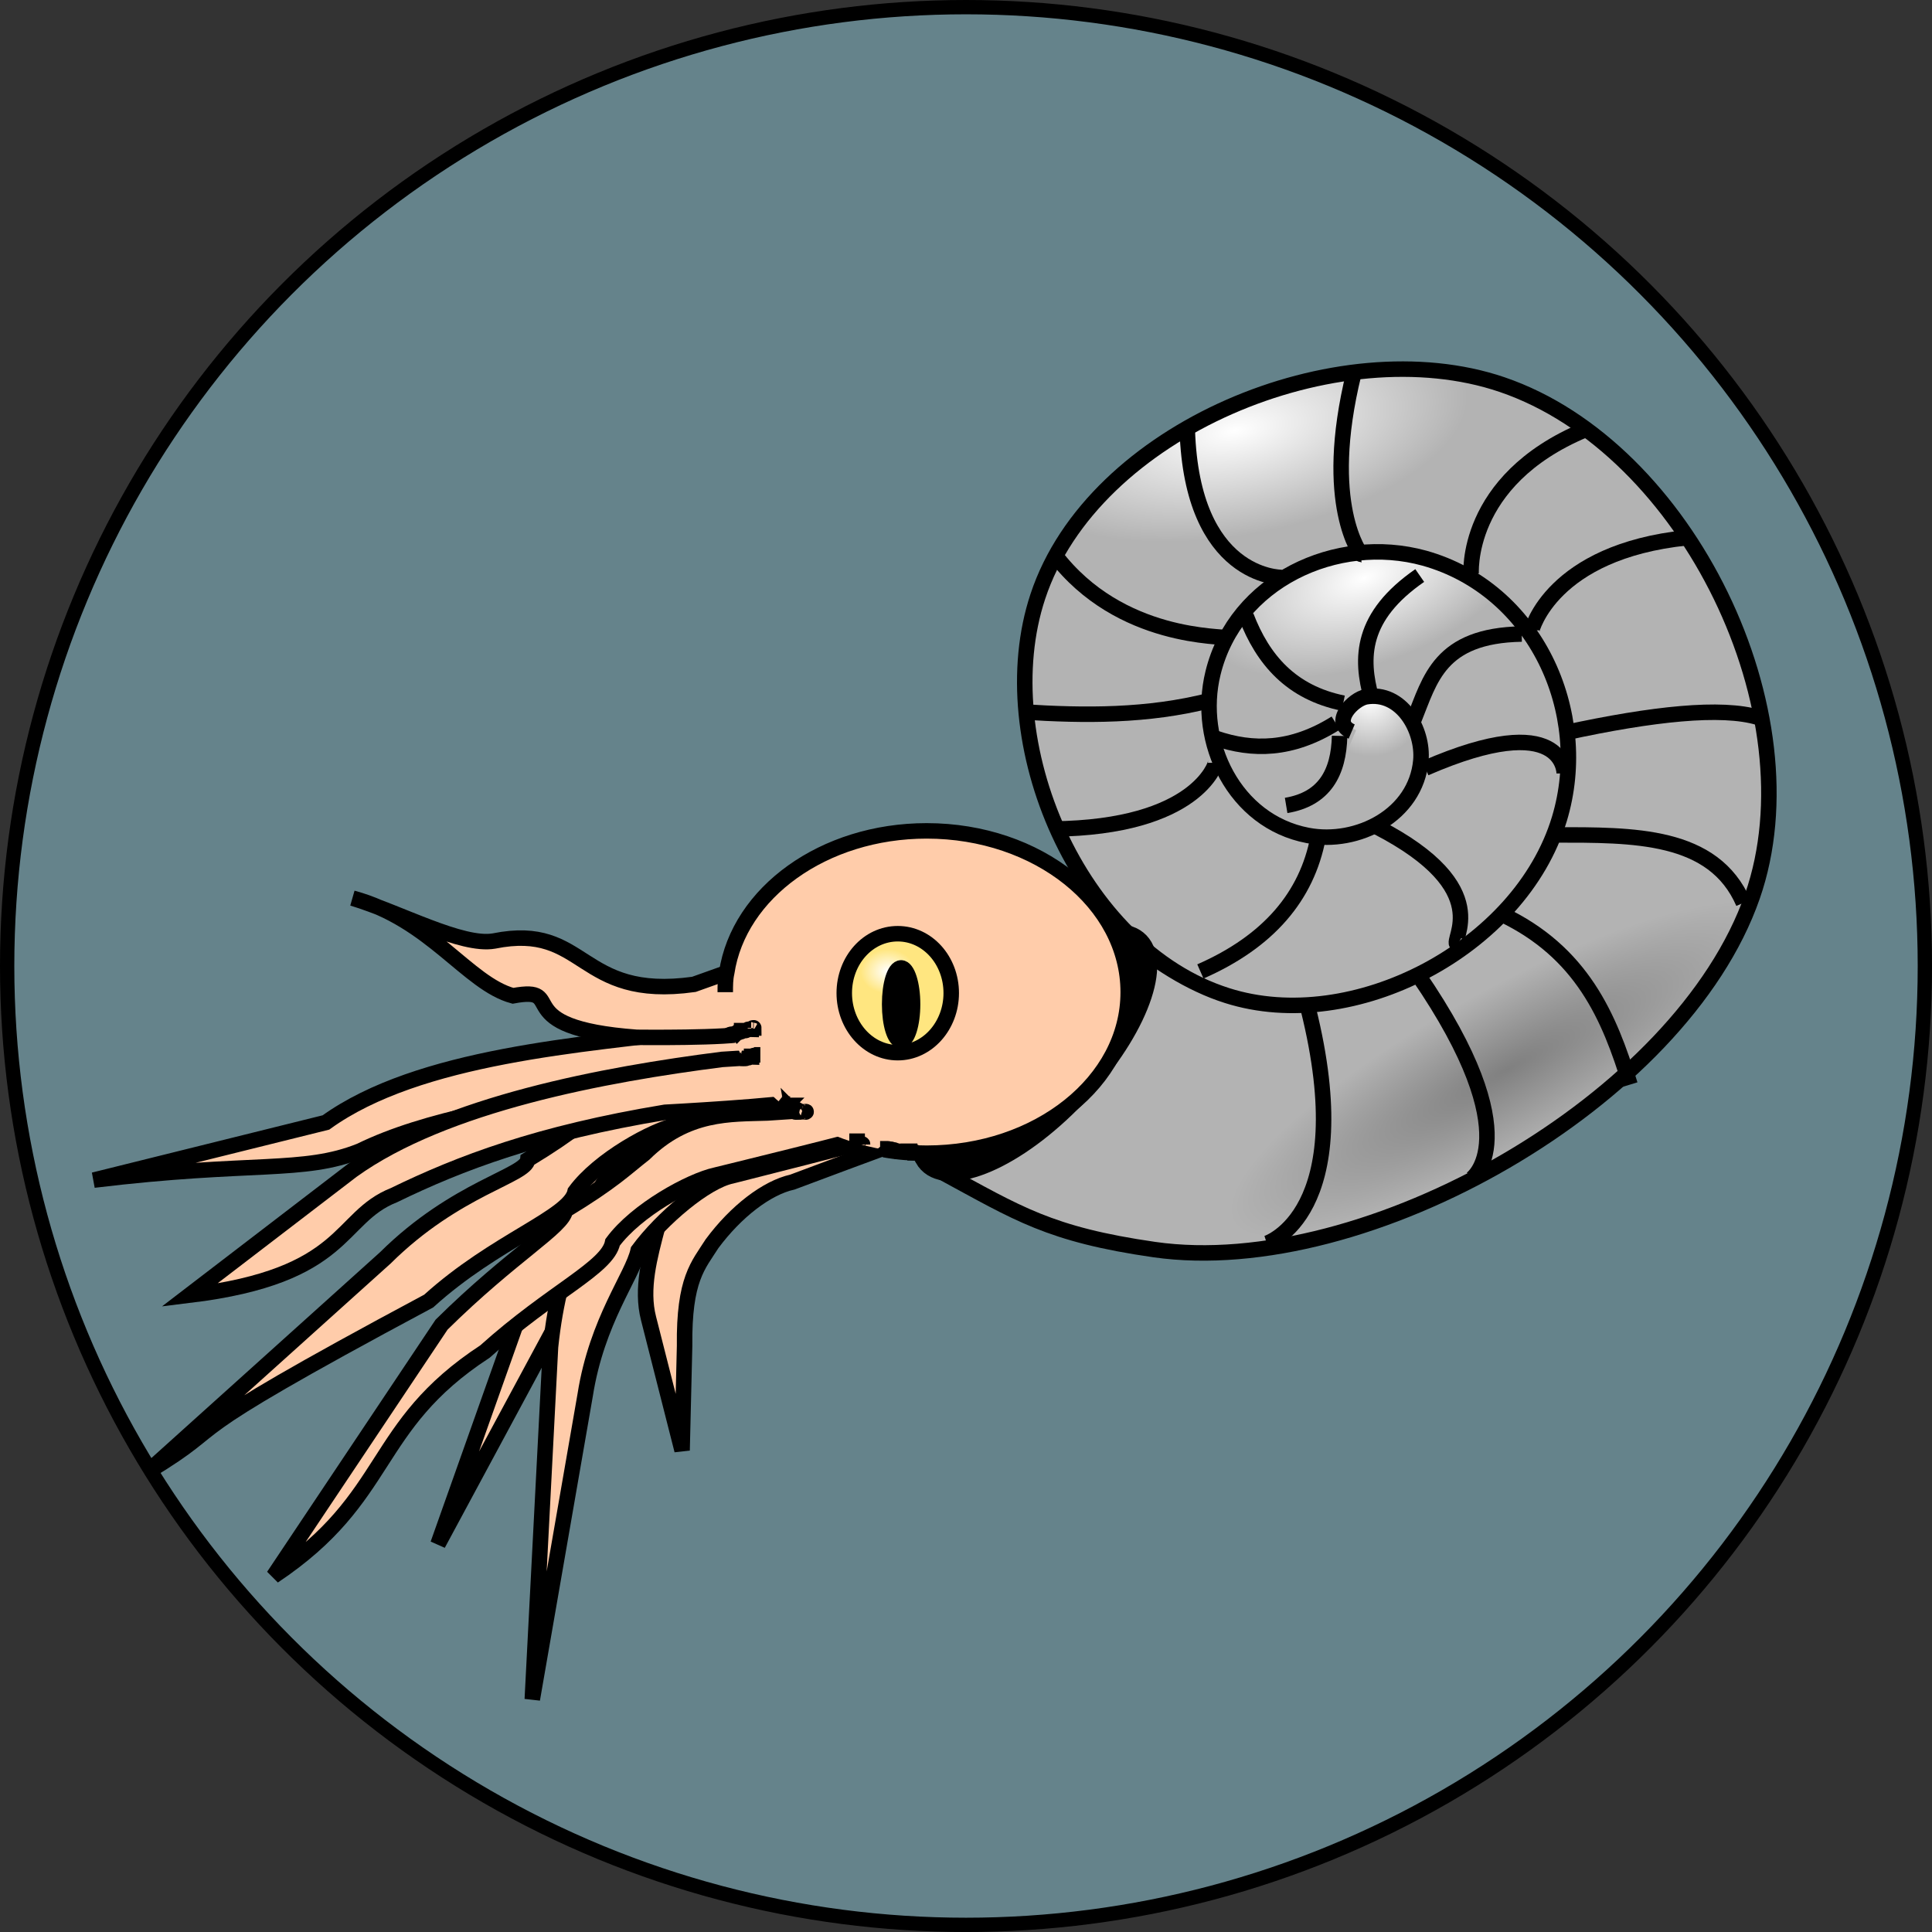 <?xml version="1.0" encoding="UTF-8" standalone="no"?>
<!-- Created with Inkscape (http://www.inkscape.org/) -->

<svg
   xmlns:dc="http://purl.org/dc/elements/1.1/"
   xmlns:cc="http://creativecommons.org/ns#"
   xmlns:rdf="http://www.w3.org/1999/02/22-rdf-syntax-ns#"
   xmlns:svg="http://www.w3.org/2000/svg"
   xmlns="http://www.w3.org/2000/svg"
   xmlns:sodipodi="http://sodipodi.sourceforge.net/DTD/sodipodi-0.dtd"
   xmlns:inkscape="http://www.inkscape.org/namespaces/inkscape"
   width="25.985mm"
   height="25.985mm"
   viewBox="0 0 92.071 92.071"
   id="svg6058"
   version="1.1"
   inkscape:version="0.91 r"
   sodipodi:docname="amo_icon.svg">
  <rect x="0" y="0" width="92.071" height="92.071" fill="#333333" stroke="none"/>
  <defs
     id="defs6060">
    <radialGradient
       fx="0"
       fy="0"
       cx="0"
       cy="0"
       r="0.5"
       gradientUnits="userSpaceOnUse"
       gradientTransform="matrix(0.753,0.029,0.023,-0.614,418.042,508.7)"
       spreadMethod="pad"
       id="radialGradient448">
      <stop
         style="stop-opacity:1;stop-color:#ffffff"
         offset="0"
         id="stop450" />
      <stop
         style="stop-opacity:1;stop-color:#ffe680"
         offset="1"
         id="stop452" />
    </radialGradient>
    <radialGradient
       fx="0"
       fy="0"
       cx="0"
       cy="0"
       r="0.5"
       gradientUnits="userSpaceOnUse"
       gradientTransform="matrix(1.014,-2.005,-7.722,-4.251,426.704,507.335)"
       spreadMethod="pad"
       id="radialGradient348">
      <stop
         style="stop-opacity:1;stop-color:#808080"
         offset="0"
         id="stop350" />
      <stop
         style="stop-opacity:1;stop-color:#b3b3b3"
         offset="1"
         id="stop352" />
    </radialGradient>
    <radialGradient
       fx="0"
       fy="0"
       cx="0"
       cy="0"
       r="0.5"
       gradientUnits="userSpaceOnUse"
       gradientTransform="matrix(1.569,0.17,0.211,-1.578,424.761,512.493)"
       spreadMethod="pad"
       id="radialGradient330">
      <stop
         style="stop-opacity:1;stop-color:#ffffff"
         offset="0"
         id="stop332" />
      <stop
         style="stop-opacity:1;stop-color:#b3b3b3"
         offset="1"
         id="stop334" />
    </radialGradient>
    <radialGradient
       fx="0"
       fy="0"
       cx="0"
       cy="0"
       r="0.5"
       gradientUnits="userSpaceOnUse"
       gradientTransform="matrix(4.501,1.596,0.799,-2.269,424.686,514.188)"
       spreadMethod="pad"
       id="radialGradient312">
      <stop
         style="stop-opacity:1;stop-color:#ffffff"
         offset="0"
         id="stop314" />
      <stop
         style="stop-opacity:1;stop-color:#b3b3b3"
         offset="1"
         id="stop316" />
    </radialGradient>
    <radialGradient
       fx="0"
       fy="0"
       cx="0"
       cy="0"
       r="0.5"
       gradientUnits="userSpaceOnUse"
       gradientTransform="matrix(6.467,1.146,0.462,-2.881,422.89,516.231)"
       spreadMethod="pad"
       id="radialGradient294">
      <stop
         style="stop-opacity:1;stop-color:#ffffff"
         offset="0"
         id="stop296" />
      <stop
         style="stop-opacity:1;stop-color:#b3b3b3"
         offset="1"
         id="stop298" />
    </radialGradient>
  </defs>
  <sodipodi:namedview
     id="base"
     pagecolor="#ffffff"
     bordercolor="#666666"
     borderopacity="1.0"
     inkscape:pageopacity="0.0"
     inkscape:pageshadow="2"
     inkscape:zoom="1.979899"
     inkscape:cx="40.700832"
     inkscape:cy="81.325177"
     inkscape:document-units="px"
     inkscape:current-layer="layer1"
     showgrid="false"
     fit-margin-top="0"
     fit-margin-left="0"
     fit-margin-right="0"
     fit-margin-bottom="0"
     inkscape:window-width="1600"
     inkscape:window-height="848"
     inkscape:window-x="0"
     inkscape:window-y="0"
     inkscape:window-maximized="1" />
  <g
     inkscape:label="Layer 1"
     inkscape:groupmode="layer"
     id="layer1"
     transform="translate(87.757,-253.237)">
    <circle
       style="color:#000000;clip-rule:nonzero;display:inline;overflow:visible;visibility:visible;opacity:1;isolation:auto;mix-blend-mode:normal;color-interpolation:sRGB;color-interpolation-filters:linearRGB;solid-color:#000000;solid-opacity:1;fill:#97d3e3;fill-opacity:0.502;fill-rule:nonzero;stroke:#000000;stroke-width:0.682;stroke-linecap:butt;stroke-linejoin:miter;stroke-miterlimit:4;stroke-dasharray:none;stroke-dashoffset:0;stroke-opacity:1;color-rendering:auto;image-rendering:auto;shape-rendering:auto;text-rendering:auto;enable-background:accumulate"
       id="path4520"
       cx="-41.721"
       cy="299.273"
       r="45.695" />
    <g
       id="g4448"
       transform="translate(-249.508,8.081)">
      <g
         id="g284"
         transform="matrix(3.416,0,0,-3.416,-1223.979,2029.164)">
        <g
           id="g286">
          <g
             id="g292">
            <path
               inkscape:connector-curvature="0"
               id="path300"
               style="fill:url(#radialGradient294);fill-rule:evenodd;stroke:none"
               d="m 425.235,517.084 -0.023,0 c -2.093,0 -4.464,-1.278 -5.088,-3.172 -0.537,-1.625 0.156,-3.813 1.529,-4.947 l 0,0 -0.015,-0.017 c 0.001,0 0.001,0 0.005,-0.004 l 0,0 -2.843,-3.065 c 1.043,-0.567 1.484,-0.864 2.947,-1.077 l 0,0 c 2.955,-0.421 7.354,2.075 8.346,4.93 l 0,0 c 0.886,2.546 -0.899,6.253 -3.492,7.136 l 0,0 c -0.424,0.144 -0.888,0.213 -1.367,0.216 z m -6.396,-11.149 2.799,3.013 c -0.106,0.077 -0.207,0.158 -0.307,0.243 l 0,0 -2.492,-3.256 z" />
          </g>
        </g>
      </g>
      <g
         id="g302"
         transform="matrix(3.416,0,0,-3.416,-1223.979,2029.164)">
        <g
           id="g304">
          <g
             id="g310">
            <path
               inkscape:connector-curvature="0"
               id="path318"
               style="fill:url(#radialGradient312);fill-rule:evenodd;stroke:none"
               d="m 424.896,514.553 -0.002,0 -0.003,0 -0.002,0 -0.003,0 -0.003,0 -0.003,0 -0.002,0 -0.003,0 -0.003,0 -0.003,0 -0.002,0 -0.003,0 -0.003,0 -0.002,0 -0.004,0 -0.004,0 -0.004,0 -0.004,0 -0.004,0 -0.004,0 -0.004,0 -0.004,0 -0.004,0 -0.004,0 -0.025,-5e-4 c -0.156,0 -0.313,-0.017 -0.465,-0.046 l 0,0 c -0.035,-0.008 -0.074,-0.022 -0.112,-0.027 l 0,0 c -0.04,-0.013 -0.075,-0.023 -0.114,-0.033 l 0,0 c -0.11,-0.035 -0.218,-0.074 -0.321,-0.12 l 0,0 c -0.068,-0.035 -0.14,-0.071 -0.207,-0.106 l 0,0 c -0.031,-0.019 -0.062,-0.043 -0.095,-0.063 l 0,0 c -0.162,-0.106 -0.311,-0.226 -0.44,-0.367 l 0,0 c -0.027,-0.027 -0.051,-0.057 -0.073,-0.089 l 0,0 c -0.025,-0.027 -0.048,-0.057 -0.072,-0.09 l 0,0 c -0.045,-0.062 -0.089,-0.126 -0.127,-0.197 l 0,0 c -0.021,-0.029 -0.04,-0.064 -0.056,-0.1 l 0,0 c -0.02,-0.036 -0.034,-0.071 -0.051,-0.107 l 0,0 c -0.046,-0.108 -0.09,-0.225 -0.117,-0.343 l 0,0 c -0.008,-0.03 -0.016,-0.062 -0.019,-0.091 l 0,0 c -0.008,-0.028 -0.012,-0.062 -0.016,-0.09 l 0,0 c -0.004,-0.033 -0.008,-0.063 -0.01,-0.096 l 0,0 c -0.014,-0.118 -0.014,-0.239 0,-0.36 l 0,0 c 0.002,-0.031 0.006,-0.063 0.01,-0.093 l 0,0 c 0.016,-0.122 0.044,-0.24 0.082,-0.357 l 0,0 c 0.019,-0.057 0.039,-0.112 0.062,-0.166 l 0,0 c 0.025,-0.058 0.053,-0.113 0.079,-0.167 l 0,0 c 0.015,-0.021 0.032,-0.048 0.046,-0.073 l 0,0 c 0.047,-0.08 0.103,-0.152 0.157,-0.223 l 0,0 c 0.019,-0.019 0.043,-0.041 0.062,-0.065 l 0,0 c 0.064,-0.062 0.125,-0.125 0.199,-0.18 l 0,0 c 0.09,-0.07 0.193,-0.134 0.301,-0.179 l 0,0 -0.758,-2.357 c 0.029,-0.009 0.057,-0.018 0.083,-0.026 l 0,0 c 0.028,-0.009 0.054,-0.012 0.082,-0.019 l 0,0 c 0.058,-0.017 0.113,-0.027 0.171,-0.038 l 0,0 c 0.055,-0.015 0.113,-0.019 0.172,-0.027 l 0,0 c 0.172,-0.019 0.349,-0.027 0.527,-0.024 l 0,0 c 0.293,0.01 0.594,0.059 0.887,0.141 l 0,0 c 0.06,0.013 0.117,0.035 0.172,0.054 l 0,0 c 0.293,0.093 0.574,0.218 0.84,0.373 l 0,0 c 0.265,0.158 0.516,0.341 0.742,0.545 l 0,0 c 0.176,0.166 0.34,0.345 0.48,0.54 l 0,0 c 0.036,0.049 0.072,0.098 0.104,0.147 l 0,0 c 0.116,0.177 0.213,0.36 0.287,0.55 l 0,0 c 0.012,0.026 0.024,0.054 0.031,0.08 l 0,0 c 0.012,0.032 0.024,0.06 0.033,0.086 l 0,0 c 0.006,0.028 0.018,0.055 0.026,0.082 l 0,0 c 0.043,0.138 0.074,0.281 0.095,0.425 l 0,0 c 0.026,0.19 0.038,0.384 0.026,0.569 l 0,0 c 0,0.052 -0.004,0.099 -0.008,0.144 l 0,0 c -0.004,0.05 -0.011,0.096 -0.014,0.143 l 0,0 c -0.008,0.045 -0.017,0.09 -0.025,0.141 l 0,0 c -0.023,0.136 -0.062,0.273 -0.105,0.406 l 0,0 c -0.09,0.269 -0.215,0.523 -0.374,0.749 l 0,0 c -0.056,0.079 -0.111,0.153 -0.173,0.223 l 0,0 c -0.121,0.142 -0.254,0.272 -0.406,0.387 l 0,0 c -0.075,0.057 -0.149,0.11 -0.231,0.161 l 0,0 c -0.039,0.027 -0.08,0.049 -0.125,0.073 l 0,0 c -0.082,0.044 -0.171,0.084 -0.261,0.12 l 0,0 c -0.09,0.035 -0.184,0.07 -0.282,0.099 l 0,0 c -0.074,0.018 -0.151,0.04 -0.23,0.051 l 0,0 c -0.038,0.008 -0.078,0.011 -0.118,0.019 l 0,0 c -0.039,0.002 -0.078,0.008 -0.117,0.01 l 0,0 c -0.043,0.005 -0.086,0.007 -0.13,0.007" />
          </g>
        </g>
      </g>
      <g
         id="g320"
         transform="matrix(3.416,0,0,-3.416,-1223.979,2029.164)">
        <g
           id="g322">
          <g
             id="g328">
            <path
               inkscape:connector-curvature="0"
               id="path336"
               style="fill:url(#radialGradient330);fill-rule:evenodd;stroke:none"
               d="m 425.546,511.717 0,0.003 0,0.002 0,0.002 0,0.003 0,0.002 0,0.002 c -0.001,0.381 -0.26,0.825 -0.668,0.825 l -0.003,0 -0.003,0 -0.003,0 -0.003,0 -0.002,0 -0.003,0 c -0.026,-10e-4 -0.053,-0.003 -0.081,-0.008 l 0,0 c -0.127,-0.021 -0.321,-0.192 -0.323,-0.334 l 0,0 c 0,-0.06 0.034,-0.114 0.12,-0.15 l 0,0 -0.613,-1.45 c 0.695,-0.131 1.508,0.283 1.579,1.042 l 0,0 0.003,0.061 z" />
          </g>
        </g>
      </g>
      <g
         id="g338"
         transform="matrix(3.416,0,0,-3.416,-1223.979,2029.164)">
        <g
           id="g340">
          <g
             id="g346">
            <path
               inkscape:connector-curvature="0"
               id="path354"
               style="fill:url(#radialGradient348);fill-rule:evenodd;stroke:none"
               d="m 428.628,512.954 c 0,-2.68 -2.172,-4.851 -4.853,-4.851 l 0,0 c -0.85,0 -1.651,0.214 -2.345,0.601 l 0,0 -2.673,-2.882 c 1.047,-0.571 1.488,-0.864 2.953,-1.075 l 0,0 c 2.953,-0.422 7.348,2.07 8.344,4.93 l 0,0 c 0.851,2.441 -0.758,5.949 -3.18,7.012 1.07,-0.891 1.754,-2.234 1.754,-3.735 z m -9.828,-7.078 2.63,2.828 c -0.112,0.063 -0.216,0.127 -0.319,0.193 l 0,0 -2.311,-3.02 z" />
          </g>
        </g>
      </g>
      <path
         inkscape:connector-curvature="0"
         id="path356"
         style="fill:none;stroke:#000000;stroke-width:0.738;stroke-linecap:butt;stroke-linejoin:miter;stroke-miterlimit:4;stroke-dasharray:none;stroke-opacity:1"
         d="m 226.166,280.018 c -1,-0.427 0.069,-1.549 0.693,-1.657 1.681,-0.281 2.737,1.584 2.604,3.043 -0.238,2.591 -3.017,4.019 -5.391,3.564 -3.485,-0.666 -5.326,-4.445 -4.513,-7.741 1.069,-4.375 5.886,-6.63 10.078,-5.47 5.271,1.481 7.966,7.326 6.429,12.422 -1.865,6.182 -9.845,10.331 -15.838,8.421 -1.804,-0.574 -3.417,-1.64 -4.899,-2.882 l -8.513,11.115 m 19.35,-20.814 c -1,-0.427 0.069,-1.549 0.693,-1.657 1.681,-0.281 2.737,1.584 2.604,3.043 -0.238,2.591 -3.017,4.019 -5.391,3.564 -3.485,-0.666 -5.326,-4.445 -4.513,-7.741 1.069,-4.375 5.886,-6.63 10.078,-5.47 5.271,1.481 7.966,7.326 6.429,12.422 -1.865,6.182 -9.845,10.331 -15.838,8.421 -7.075,-2.24 -11.304,-12.118 -9.019,-19.016 2.627,-7.966 14.314,-12.758 22.124,-10.101 8.858,3.018 14.96,15.681 11.93,24.384 -3.389,9.751 -18.418,18.279 -28.503,16.838 -5.007,-0.72 -6.514,-1.735 -10.092,-3.67" />
      <path
         inkscape:connector-curvature="0"
         id="path358"
         style="fill:none;stroke:#000000;stroke-width:0.738;stroke-linecap:butt;stroke-linejoin:miter;stroke-miterlimit:4;stroke-dasharray:none;stroke-opacity:1"
         d="m 211.927,284.663 c 6.887,-0.071 7.755,-3.109 7.755,-3.154" />
      <path
         inkscape:connector-curvature="0"
         id="path360"
         style="fill:none;stroke:#000000;stroke-width:0.738;stroke-linecap:butt;stroke-linejoin:miter;stroke-miterlimit:4;stroke-dasharray:none;stroke-opacity:1"
         d="m 210.485,279.081 c 2.976,0.191 5.952,0.213 8.927,-0.544" />
      <path
         inkscape:connector-curvature="0"
         id="path362"
         style="fill:none;stroke:#000000;stroke-width:0.738;stroke-linecap:butt;stroke-linejoin:miter;stroke-miterlimit:4;stroke-dasharray:none;stroke-opacity:1"
         d="m 212.02,271.598 c 3.11,4.095 8.086,3.843 8.206,3.963" />
      <path
         inkscape:connector-curvature="0"
         id="path364"
         style="fill:none;stroke:#000000;stroke-width:0.738;stroke-linecap:butt;stroke-linejoin:miter;stroke-miterlimit:4;stroke-dasharray:none;stroke-opacity:1"
         d="m 218.332,265.646 c 0.224,7.029 4.417,7.029 4.51,7.029" />
      <path
         inkscape:connector-curvature="0"
         id="path366"
         style="fill:none;stroke:#000000;stroke-width:0.738;stroke-linecap:butt;stroke-linejoin:miter;stroke-miterlimit:4;stroke-dasharray:none;stroke-opacity:1"
         d="m 226.272,262.936 c -1.548,6.284 0.348,8.662 0.359,8.662" />
      <path
         inkscape:connector-curvature="0"
         id="path368"
         style="fill:none;stroke:#000000;stroke-width:0.738;stroke-linecap:butt;stroke-linejoin:miter;stroke-miterlimit:4;stroke-dasharray:none;stroke-opacity:1"
         d="m 237.269,265.646 c -5.767,2.414 -5.418,6.896 -5.405,6.937" />
      <path
         inkscape:connector-curvature="0"
         id="path370"
         style="fill:none;stroke:#000000;stroke-width:0.738;stroke-linecap:butt;stroke-linejoin:miter;stroke-miterlimit:4;stroke-dasharray:none;stroke-opacity:1"
         d="m 242.14,270.783 c -6.46,0.667 -7.394,4.404 -7.394,4.414" />
      <path
         inkscape:connector-curvature="0"
         id="path372"
         style="fill:none;stroke:#000000;stroke-width:0.738;stroke-linecap:butt;stroke-linejoin:miter;stroke-miterlimit:4;stroke-dasharray:none;stroke-opacity:1"
         d="m 236.362,280.068 c 4.178,-0.904 7.434,-1.249 9.193,-0.72" />
      <path
         inkscape:connector-curvature="0"
         id="path374"
         style="fill:none;stroke:#000000;stroke-width:0.738;stroke-linecap:butt;stroke-linejoin:miter;stroke-miterlimit:4;stroke-dasharray:none;stroke-opacity:1"
         d="m 235.827,284.944 c 3.775,0 7.581,-0.047 9.009,3.238" />
      <path
         inkscape:connector-curvature="0"
         id="path376"
         style="fill:none;stroke:#000000;stroke-width:0.738;stroke-linecap:butt;stroke-linejoin:miter;stroke-miterlimit:4;stroke-dasharray:none;stroke-opacity:1"
         d="m 239.431,296.843 c -0.988,-3.242 -2.296,-6.311 -6.125,-8.125" />
      <path
         inkscape:connector-curvature="0"
         id="path378"
         style="fill:none;stroke:#000000;stroke-width:0.738;stroke-linecap:butt;stroke-linejoin:miter;stroke-miterlimit:4;stroke-dasharray:none;stroke-opacity:1"
         d="m 229.328,291.611 c 5.378,7.834 2.535,9.733 2.535,9.733" />
      <path
         inkscape:connector-curvature="0"
         id="path380"
         style="fill:none;stroke:#000000;stroke-width:0.738;stroke-linecap:butt;stroke-linejoin:miter;stroke-miterlimit:4;stroke-dasharray:none;stroke-opacity:1"
         d="m 224.097,293.23 c 2.43,9.763 -1.975,11.177 -1.975,11.177" />
      <path
         inkscape:connector-curvature="0"
         id="path382"
         style="fill:none;stroke:#000000;stroke-width:0.738;stroke-linecap:butt;stroke-linejoin:miter;stroke-miterlimit:4;stroke-dasharray:none;stroke-opacity:1"
         d="m 224.564,285.073 c -0.533,2.79 -2.351,4.95 -5.607,6.378" />
      <path
         inkscape:connector-curvature="0"
         id="path384"
         style="fill:none;stroke:#000000;stroke-width:0.738;stroke-linecap:butt;stroke-linejoin:miter;stroke-miterlimit:4;stroke-dasharray:none;stroke-opacity:1"
         d="m 227.38,284.569 c 5.74,2.962 3.458,5.377 3.816,5.601" />
      <path
         inkscape:connector-curvature="0"
         id="path386"
         style="fill:none;stroke:#000000;stroke-width:0.738;stroke-linecap:butt;stroke-linejoin:miter;stroke-miterlimit:4;stroke-dasharray:none;stroke-opacity:1"
         d="m 229.675,281.763 c 6.621,-2.88 6.621,0.213 6.621,0.254" />
      <path
         inkscape:connector-curvature="0"
         id="path388"
         style="fill:none;stroke:#000000;stroke-width:0.738;stroke-linecap:butt;stroke-linejoin:miter;stroke-miterlimit:4;stroke-dasharray:none;stroke-opacity:1"
         d="m 229.129,279.457 c 0.775,-1.91 1.213,-4.018 5.141,-4.086" />
      <path
         inkscape:connector-curvature="0"
         id="path390"
         style="fill:none;stroke:#000000;stroke-width:0.738;stroke-linecap:butt;stroke-linejoin:miter;stroke-miterlimit:4;stroke-dasharray:none;stroke-opacity:1"
         d="m 227.114,278.443 c -0.547,-1.95 -0.506,-3.916 2.295,-5.86" />
      <path
         inkscape:connector-curvature="0"
         id="path392"
         style="fill:none;stroke:#000000;stroke-width:0.738;stroke-linecap:butt;stroke-linejoin:miter;stroke-miterlimit:4;stroke-dasharray:none;stroke-opacity:1"
         d="m 223.043,283.54 c 1.831,-0.306 2.507,-1.56 2.548,-3.314" />
      <path
         inkscape:connector-curvature="0"
         id="path394"
         style="fill:none;stroke:#000000;stroke-width:0.738;stroke-linecap:butt;stroke-linejoin:miter;stroke-miterlimit:4;stroke-dasharray:none;stroke-opacity:1"
         d="m 221.135,274.516 c 0.799,2.084 2.149,3.647 4.629,4.151" />
      <path
         inkscape:connector-curvature="0"
         id="path396"
         style="fill:none;stroke:#000000;stroke-width:0.738;stroke-linecap:butt;stroke-linejoin:miter;stroke-miterlimit:4;stroke-dasharray:none;stroke-opacity:1"
         d="m 219.68,280.336 c 1.763,0.6 3.618,0.6 5.726,-0.721" />
      <path
         inkscape:connector-curvature="0"
         id="path398"
         style="fill:#000000;fill-opacity:1;fill-rule:nonzero;stroke:none"
         d="m 205.722,300.395 c -0.858,-1.495 0.813,-4.98 3.737,-7.778 2.921,-2.805 5.979,-3.872 6.847,-2.382 0.854,1.5 -0.816,4.995 -3.738,7.798 -2.921,2.804 -5.992,3.86 -6.846,2.363" />
      <path
         inkscape:connector-curvature="0"
         id="path400"
         style="fill:none;stroke:#000000;stroke-width:0.738;stroke-linecap:butt;stroke-linejoin:miter;stroke-miterlimit:4;stroke-dasharray:none;stroke-opacity:1"
         d="m 205.722,300.395 c -0.858,-1.495 0.813,-4.98 3.737,-7.778 2.921,-2.805 5.979,-3.872 6.847,-2.382 0.854,1.5 -0.816,4.995 -3.738,7.798 -2.921,2.804 -5.992,3.86 -6.846,2.363 z" />
      <path
         inkscape:connector-curvature="0"
         id="path402"
         style="fill:#ffccaa;fill-opacity:1;fill-rule:nonzero;stroke:none"
         d="m 205.121,299.418 c -0.762,0.254 -5.607,2.071 -5.607,2.071 -1.226,0.271 -2.695,1.405 -3.829,2.934 -0.653,1.03 -1.346,1.68 -1.309,4.874 l -0.12,4.978 -1.599,-6.29 c -0.362,-1.411 0.052,-2.92 0.451,-4.429 0.349,-1.066 1.042,-1.869 2.071,-2.6 2.028,-2.03 3.576,-1.791 5.322,-1.855 l 1.27,-0.639 3.349,0.957 z" />
      <path
         inkscape:connector-curvature="0"
         id="path404"
         style="fill:none;stroke:#000000;stroke-width:0.738;stroke-linecap:butt;stroke-linejoin:miter;stroke-miterlimit:4;stroke-dasharray:none;stroke-opacity:1"
         d="m 205.121,299.418 c -0.762,0.254 -5.607,2.071 -5.607,2.071 -1.226,0.271 -2.695,1.405 -3.829,2.934 -0.653,1.03 -1.346,1.68 -1.309,4.874 l -0.12,4.978 -1.599,-6.29 c -0.362,-1.411 0.052,-2.92 0.451,-4.429 0.349,-1.066 1.042,-1.869 2.071,-2.6 2.028,-2.03 3.576,-1.791 5.322,-1.855 l 1.27,-0.639 3.349,0.957 z" />
      <path
         inkscape:connector-curvature="0"
         id="path406"
         style="fill:#ffccaa;fill-opacity:1;fill-rule:nonzero;stroke:none"
         d="m 201.839,298.55 -6.686,2.246 c -1.227,0.251 -2.562,0.785 -3.696,2.319 -0.227,1.266 -1.388,2.402 -2.963,4.724 l -5.872,10.905 3.884,-10.946 c -0.349,-1.414 2.108,-4.322 2.497,-5.831 0.345,-1.076 1.226,-2.002 2.252,-2.734 2.042,-2.03 4.283,-1.855 6.033,-1.924 l 2.066,-0.32 c 0.642,0.669 1.51,1.161 2.484,1.56" />
      <path
         inkscape:connector-curvature="0"
         id="path408"
         style="fill:none;stroke:#000000;stroke-width:0.738;stroke-linecap:butt;stroke-linejoin:miter;stroke-miterlimit:4;stroke-dasharray:none;stroke-opacity:1"
         d="m 201.839,298.55 -6.686,2.246 c -1.227,0.251 -2.562,0.785 -3.696,2.319 -0.227,1.266 -1.388,2.402 -2.963,4.724 l -5.872,10.905 3.884,-10.946 c -0.349,-1.414 2.108,-4.322 2.497,-5.831 0.345,-1.076 1.226,-2.002 2.252,-2.734 2.042,-2.03 4.283,-1.855 6.033,-1.924 l 2.066,-0.32 c 0.642,0.669 1.51,1.161 2.484,1.56 z" />
      <path
         inkscape:connector-curvature="0"
         id="path410"
         style="fill:#ffccaa;fill-opacity:1;fill-rule:nonzero;stroke:none"
         d="m 204.214,299.222 c -0.762,0.251 -7.595,1.974 -7.595,1.974 -1.226,0.251 -3.321,2.015 -4.455,3.549 -0.268,1.226 -1.964,3.325 -2.525,6.887 l -2.521,14.506 0.868,-16.789 c 0.468,-4.54 1.91,-6.221 2.094,-6.978 0.348,-1.088 1.428,-1.91 2.457,-2.648 2.042,-2.026 4.79,-1.428 6.539,-1.503 l 1.868,-0.107 c 0.639,0.651 2.296,0.706 3.27,1.107" />
      <path
         inkscape:connector-curvature="0"
         id="path412"
         style="fill:none;stroke:#000000;stroke-width:0.738;stroke-linecap:butt;stroke-linejoin:miter;stroke-miterlimit:4;stroke-dasharray:none;stroke-opacity:1"
         d="m 204.214,299.222 c -0.762,0.251 -7.595,1.974 -7.595,1.974 -1.226,0.251 -3.321,2.015 -4.455,3.549 -0.268,1.226 -1.964,3.325 -2.525,6.887 l -2.521,14.506 0.868,-16.789 c 0.468,-4.54 1.91,-6.221 2.094,-6.978 0.348,-1.088 1.428,-1.91 2.457,-2.648 2.042,-2.026 4.79,-1.428 6.539,-1.503 l 1.868,-0.107 c 0.639,0.651 2.296,0.706 3.27,1.107 z" />
      <path
         inkscape:connector-curvature="0"
         id="path414"
         style="fill:#ffccaa;fill-opacity:1;fill-rule:nonzero;stroke:none"
         d="m 200.317,297.673 c -0.762,0.254 -6.245,1.065 -6.245,1.065 -1.216,0.268 -3.779,1.667 -4.913,3.204 -0.251,1.215 -3.802,2.334 -6.979,5.217 -13.106,7.009 -9.034,5.499 -13.396,8.141 l 11.328,-10.197 c 3.376,-3.349 6.714,-3.908 6.792,-4.684 2.282,-1.386 2.829,-1.975 3.764,-2.695 2.039,-2.015 4.11,-1.881 5.859,-1.946 l 1.869,-0.12 c 0.639,0.667 0.932,1.613 1.92,2.016" />
      <path
         inkscape:connector-curvature="0"
         id="path416"
         style="fill:none;stroke:#000000;stroke-width:0.738;stroke-linecap:butt;stroke-linejoin:miter;stroke-miterlimit:4;stroke-dasharray:none;stroke-opacity:1"
         d="m 200.317,297.673 c -0.762,0.254 -6.245,1.065 -6.245,1.065 -1.216,0.268 -3.779,1.667 -4.913,3.204 -0.251,1.215 -3.802,2.334 -6.979,5.217 -13.106,7.009 -9.034,5.499 -13.396,8.141 l 11.328,-10.197 c 3.376,-3.349 6.714,-3.908 6.792,-4.684 2.282,-1.386 2.829,-1.975 3.764,-2.695 2.039,-2.015 4.11,-1.881 5.859,-1.946 l 1.869,-0.12 c 0.639,0.667 0.932,1.613 1.92,2.016 z" />
      <path
         inkscape:connector-curvature="0"
         id="path418"
         style="fill:#ffccaa;fill-opacity:1;fill-rule:nonzero;stroke:none"
         d="m 203.826,299.124 c -0.762,0.271 -7.967,2.031 -7.967,2.031 -1.216,0.265 -3.779,1.665 -4.913,3.204 -0.235,1.212 -2.893,2.332 -6.084,5.206 -5.483,3.586 -4.417,6.922 -10.074,10.7 l 8.007,-11.982 c 3.375,-3.337 5.818,-4.673 5.897,-5.447 2.281,-1.385 2.842,-1.977 3.764,-2.697 2.043,-2.015 4.11,-1.882 5.86,-1.943 l 1.868,-0.123 c 0.653,0.665 2.668,0.652 3.642,1.051" />
      <path
         inkscape:connector-curvature="0"
         id="path420"
         style="fill:none;stroke:#000000;stroke-width:0.738;stroke-linecap:butt;stroke-linejoin:miter;stroke-miterlimit:4;stroke-dasharray:none;stroke-opacity:1"
         d="m 203.826,299.124 c -0.762,0.271 -7.967,2.031 -7.967,2.031 -1.216,0.265 -3.779,1.665 -4.913,3.204 -0.235,1.212 -2.893,2.332 -6.084,5.206 -5.483,3.586 -4.417,6.922 -10.074,10.7 l 8.007,-11.982 c 3.375,-3.337 5.818,-4.673 5.897,-5.447 2.281,-1.385 2.842,-1.977 3.764,-2.697 2.043,-2.015 4.11,-1.882 5.86,-1.943 l 1.868,-0.123 c 0.653,0.665 2.668,0.652 3.642,1.051 z" />
      <path
         inkscape:connector-curvature="0"
         id="path422"
         style="fill:#ffccaa;fill-opacity:1;fill-rule:nonzero;stroke:none"
         d="m 198.889,296.206 c -0.762,0.249 -6.498,0.559 -6.498,0.559 -6.047,1.001 -10.345,1.708 -13.48,3.239 -2.719,1.087 -5.111,0.473 -12.692,1.391 l 11.065,-2.747 c 4.431,-3.195 12.278,-3.711 17.816,-4.403 l 2.053,-0.246 c 0.656,0.659 0.762,1.792 1.735,2.207" />
      <path
         inkscape:connector-curvature="0"
         id="path424"
         style="fill:none;stroke:#000000;stroke-width:0.738;stroke-linecap:butt;stroke-linejoin:miter;stroke-miterlimit:4;stroke-dasharray:none;stroke-opacity:1"
         d="m 198.889,296.206 c -0.762,0.249 -6.498,0.559 -6.498,0.559 -6.047,1.001 -10.345,1.708 -13.48,3.239 -2.719,1.087 -5.111,0.473 -12.692,1.391 l 11.065,-2.747 c 4.431,-3.195 12.278,-3.711 17.816,-4.403 l 2.053,-0.246 c 0.656,0.659 0.762,1.792 1.735,2.207 z" />
      <path
         inkscape:connector-curvature="0"
         id="path426"
         style="fill:#ffccaa;fill-opacity:1;fill-rule:nonzero;stroke:none"
         d="m 199.943,297.606 c -0.762,0.251 -6.498,0.557 -6.498,0.557 -6.047,1.001 -9.77,2.416 -12.92,3.949 -2.71,1.074 -2.16,3.845 -9.754,4.77 l 7.752,-5.939 c 4.43,-3.191 12.093,-4.591 17.631,-5.299 l 1.865,-0.118 c 0.642,0.664 0.936,1.666 1.923,2.079" />
      <path
         inkscape:connector-curvature="0"
         id="path428"
         style="fill:none;stroke:#000000;stroke-width:0.738;stroke-linecap:butt;stroke-linejoin:miter;stroke-miterlimit:4;stroke-dasharray:none;stroke-opacity:1"
         d="m 199.943,297.606 c -0.762,0.251 -6.498,0.557 -6.498,0.557 -6.047,1.001 -9.77,2.416 -12.92,3.949 -2.71,1.074 -2.16,3.845 -9.754,4.77 l 7.752,-5.939 c 4.43,-3.191 12.093,-4.591 17.631,-5.299 l 1.865,-0.118 c 0.642,0.664 0.936,1.666 1.923,2.079 z" />
      <path
         inkscape:connector-curvature="0"
         id="path430"
         style="fill:#ffccaa;fill-opacity:1;fill-rule:nonzero;stroke:none"
         d="m 197.354,294.391 c -0.761,0.251 -5.258,0.2 -5.258,0.2 -6.313,-0.466 -3.191,-2.482 -5.899,-1.979 -2.16,-0.585 -3.922,-3.653 -7.646,-4.654 2.241,0.681 5.206,2.311 6.74,2.043 4.431,-0.896 3.976,2.843 9.528,2.066 l 1.827,-0.652 c 0.24,0.692 0.441,2.682 0.707,2.976" />
      <path
         inkscape:connector-curvature="0"
         id="path432"
         style="fill:none;stroke:#000000;stroke-width:0.738;stroke-linecap:butt;stroke-linejoin:miter;stroke-miterlimit:4;stroke-dasharray:none;stroke-opacity:1"
         d="m 197.354,294.391 c -0.761,0.251 -5.258,0.2 -5.258,0.2 -6.313,-0.466 -3.191,-2.482 -5.899,-1.979 -2.16,-0.585 -3.922,-3.653 -7.646,-4.654 2.241,0.681 5.206,2.311 6.74,2.043 4.431,-0.896 3.976,2.843 9.528,2.066 l 1.827,-0.652 c 0.24,0.692 0.441,2.682 0.707,2.976 z" />
      <path
         inkscape:connector-curvature="0"
         id="path434"
         style="fill:#ffccaa;fill-opacity:1;fill-rule:nonzero;stroke:none"
         d="m 215.517,292.442 c 0,4.245 -4.298,7.673 -9.61,7.673 -0.693,0 -1.373,-0.057 -2.026,-0.172 -4.325,-0.749 -7.567,-3.818 -7.567,-7.501 0,-0.321 0,-0.628 0.066,-0.936 0.574,-3.802 4.619,-6.749 9.528,-6.749 5.312,0 9.61,3.439 9.61,7.685" />
      <path
         inkscape:connector-curvature="0"
         id="path436"
         style="fill:none;stroke:#000000;stroke-width:0.738;stroke-linecap:butt;stroke-linejoin:miter;stroke-miterlimit:4;stroke-dasharray:none;stroke-opacity:1"
         d="m 196.314,292.44 c 0,-0.32 0,-0.626 0.069,-0.93 0.574,-3.807 4.615,-6.758 9.528,-6.758 5.309,0 9.606,3.444 9.606,7.688 0,4.246 -4.298,7.673 -9.606,7.673 -0.697,0 -1.377,-0.052 -2.029,-0.169" />
      <g
         id="g438"
         transform="matrix(3.416,0,0,-3.416,-1223.979,2029.164)">
        <g
           id="g440">
          <g
             id="g446">
            <path
               inkscape:connector-curvature="0"
               id="path454"
               style="fill:url(#radialGradient448);fill-rule:evenodd;stroke:none"
               d="m 417.401,508.353 c 0,-0.458 0.332,-0.831 0.746,-0.831 l 0,0 c 0.414,0 0.746,0.373 0.746,0.831 0,0.457 -0.332,0.828 -0.746,0.828 -0.414,0 -0.746,-0.371 -0.746,-0.828" />
          </g>
        </g>
      </g>
      <path
         inkscape:connector-curvature="0"
         id="path456"
         style="fill:none;stroke:#000000;stroke-width:0.738;stroke-linecap:butt;stroke-linejoin:miter;stroke-miterlimit:4;stroke-dasharray:none;stroke-opacity:1"
         d="m 207.083,292.482 c 0,1.557 -1.135,2.84 -2.549,2.84 -1.415,0 -2.549,-1.283 -2.549,-2.84 0,-1.562 1.134,-2.829 2.549,-2.829 1.414,0 2.549,1.267 2.549,2.829 z" />
      <path
         inkscape:connector-curvature="0"
         id="path458"
         style="fill:#000000;fill-opacity:1;fill-rule:nonzero;stroke:none"
         d="m 205.241,293.013 c 0,0.963 -0.251,1.735 -0.547,1.735 -0.307,0 -0.546,-0.773 -0.546,-1.735 0,-0.958 0.238,-1.732 0.546,-1.732 0.295,0 0.547,0.774 0.547,1.732" />
      <path
         inkscape:connector-curvature="0"
         id="path460"
         style="fill:none;stroke:#000000;stroke-width:0.738;stroke-linecap:butt;stroke-linejoin:miter;stroke-miterlimit:4;stroke-dasharray:none;stroke-opacity:1"
         d="m 205.241,293.013 c 0,0.963 -0.251,1.735 -0.547,1.735 -0.307,0 -0.546,-0.773 -0.546,-1.735 0,-0.958 0.238,-1.732 0.546,-1.732 0.295,0 0.547,0.774 0.547,1.732 z" />
      <path
         inkscape:connector-curvature="0"
         id="path462"
         style="fill:none;stroke:#000000;stroke-width:0.738;stroke-linecap:butt;stroke-linejoin:miter;stroke-miterlimit:4;stroke-dasharray:none;stroke-opacity:1"
         d="m 196.487,294.484 c 0.079,-0.046 0.131,-0.046 0.216,-0.046 0,0 0.027,0.027 0.038,0 0,0 0,-0.027 0.027,-0.027 l 0.041,0 c 0.027,0 0.027,-0.027 0.027,-0.027 0,-0.027 0.027,0 0.027,0 l 0.041,-0.041 c 0.027,0 0.069,0.027 0.093,0 0,0 0,-0.03 0.027,-0.03 0.027,-0.027 0.055,0.027 0.069,0 0,-0.027 0,-0.027 0,-0.041 l 0.131,0 c 0.041,0 0.079,0 0.12,-0.027 0,0 0.027,-0.027 0.041,-0.027 0.027,-0.027 0.148,0 0.164,0 l 0,-0.041 c 0,0 0,0.027 0.027,0 0.082,-0.046 0,-0.03 0.069,-0.03 0.027,0 0.027,-0.027 0.027,0 0,0 0,0 -0.027,0" />
      <path
         inkscape:connector-curvature="0"
         id="path464"
         style="fill:none;stroke:#000000;stroke-width:0.738;stroke-linecap:butt;stroke-linejoin:miter;stroke-miterlimit:4;stroke-dasharray:none;stroke-opacity:1"
         d="m 197.06,295.588 c 0,0 0.227,0.027 0.254,0 0,0 0,-0.027 0.027,-0.027 0,0 0.093,0 0.093,0 0.027,0 0,-0.027 0,-0.027 0.027,-0.027 0.123,0 0.134,0 0,-0.027 0,-0.027 0,-0.038 l 0.027,0 c 0.027,0 0.027,-0.027 0.041,-0.027 0.027,-0.027 0.069,0 0.093,0 0.027,-0.027 0.041,-0.03 0.069,-0.044 l 0.12,0 0.041,0 0.027,0 c 0,0 -0.027,0 -0.027,0 l -0.134,0" />
      <path
         inkscape:connector-curvature="0"
         id="path466"
         style="fill:none;stroke:#000000;stroke-width:0.738;stroke-linecap:butt;stroke-linejoin:miter;stroke-miterlimit:4;stroke-dasharray:none;stroke-opacity:1"
         d="m 198.809,297.696 c 0.093,0.074 0.107,0.074 0.189,0.074 0,0 0.027,0 0.038,0 0,0 0,0.027 0,0.027 0,0.027 0.082,0 0.096,0 0.027,0.027 0.027,0.027 0.027,0.036 0,0 0.027,0 0.038,0 0,0 -0.027,0.027 0,0.027 0.148,0 0,-0.027 0.096,0.027 0.027,0.027 0.027,0 0.027,0 0.027,0.027 0,0.027 0,0.041 0.027,0 0.161,0 0.161,0 0,0 0,0.027 0,0.027 0.041,0.082 0.041,0 0.041,0.066 0.041,0.041 0.069,0.096 0.12,0.12 0,0.027 0.175,0 0.202,0" />
      <path
         inkscape:connector-curvature="0"
         id="path468"
         style="fill:none;stroke:#000000;stroke-width:0.738;stroke-linecap:butt;stroke-linejoin:miter;stroke-miterlimit:4;stroke-dasharray:none;stroke-opacity:1"
         d="m 202.225,299.539 0.348,0 0.027,0 c 0,0.027 0,0.027 0,0.041 0.071,0.134 0,-0.041 0.071,0.03 0,0 0,0.027 0,0.038 0,0 0.076,0 0.09,0 0,0 0.027,0.027 0.041,0.027 0.041,0.027 0.055,-0.041 0.055,0.027" />
      <path
         inkscape:connector-curvature="0"
         id="path470"
         style="fill:none;stroke:#000000;stroke-width:0.738;stroke-linecap:butt;stroke-linejoin:miter;stroke-miterlimit:4;stroke-dasharray:none;stroke-opacity:1"
         d="m 203.693,299.902 0.349,0 c 0,0 0.027,0 0.027,0 0.027,0 0,0.027 0,0.027 0.027,0.027 0.134,-0.027 0.161,0 0.027,0.027 0.041,0.027 0.069,0.036 0.027,0 0.052,-0.027 0.066,0 0,0 -0.027,0 0,0.027 0,0 0.082,0 0.096,0 0.027,0 0.027,0.027 0.027,0.027 0,0.027 0.175,0 0.202,0 l 0.28,0 0.027,0 c 0,0.027 -0.041,0 -0.027,0 l 0.093,0 0.041,0 c 0,0.027 -0.052,0 -0.041,0 l 0.096,0 c 0.027,0.027 0.052,0.03 0.066,0.044 0.027,0 0.12,-0.027 0.134,0 0,0 0,0.027 0,0.027 l 0.161,0" />
      <path
         inkscape:connector-curvature="0"
         id="path472"
         style="fill:none;stroke:#000000;stroke-width:0.738;stroke-linecap:butt;stroke-linejoin:miter;stroke-miterlimit:4;stroke-dasharray:none;stroke-opacity:1"
         d="m 199.223,297.83 c 0.055,0.027 0.118,0.055 0.175,0.096 0.027,0 0.041,0 0.052,0 0.027,0 0.027,0.027 0.041,0.044 0.027,0 0.069,0 0.093,0 0,0 0.027,-0.027 0.041,0 0.027,0 0.041,0.027 0.057,0.036 0,0.027 -0.027,0.041 0,0.054 0.027,0.027 0.047,0 0.074,0 0.027,0 0.027,0.027 0.055,0.041 0.027,0.027 0.027,-0.027 0.041,0 0,0.027 -0.027,0.038 0,0.038 0,0 0.038,-0.027 0.038,0 0,0.027 -0.052,0 -0.038,0 l 0.265,0 c 0.027,0 0.052,-0.027 0.052,0 0,0.027 -0.038,0 -0.052,0" />
    </g>
  </g>
</svg>
